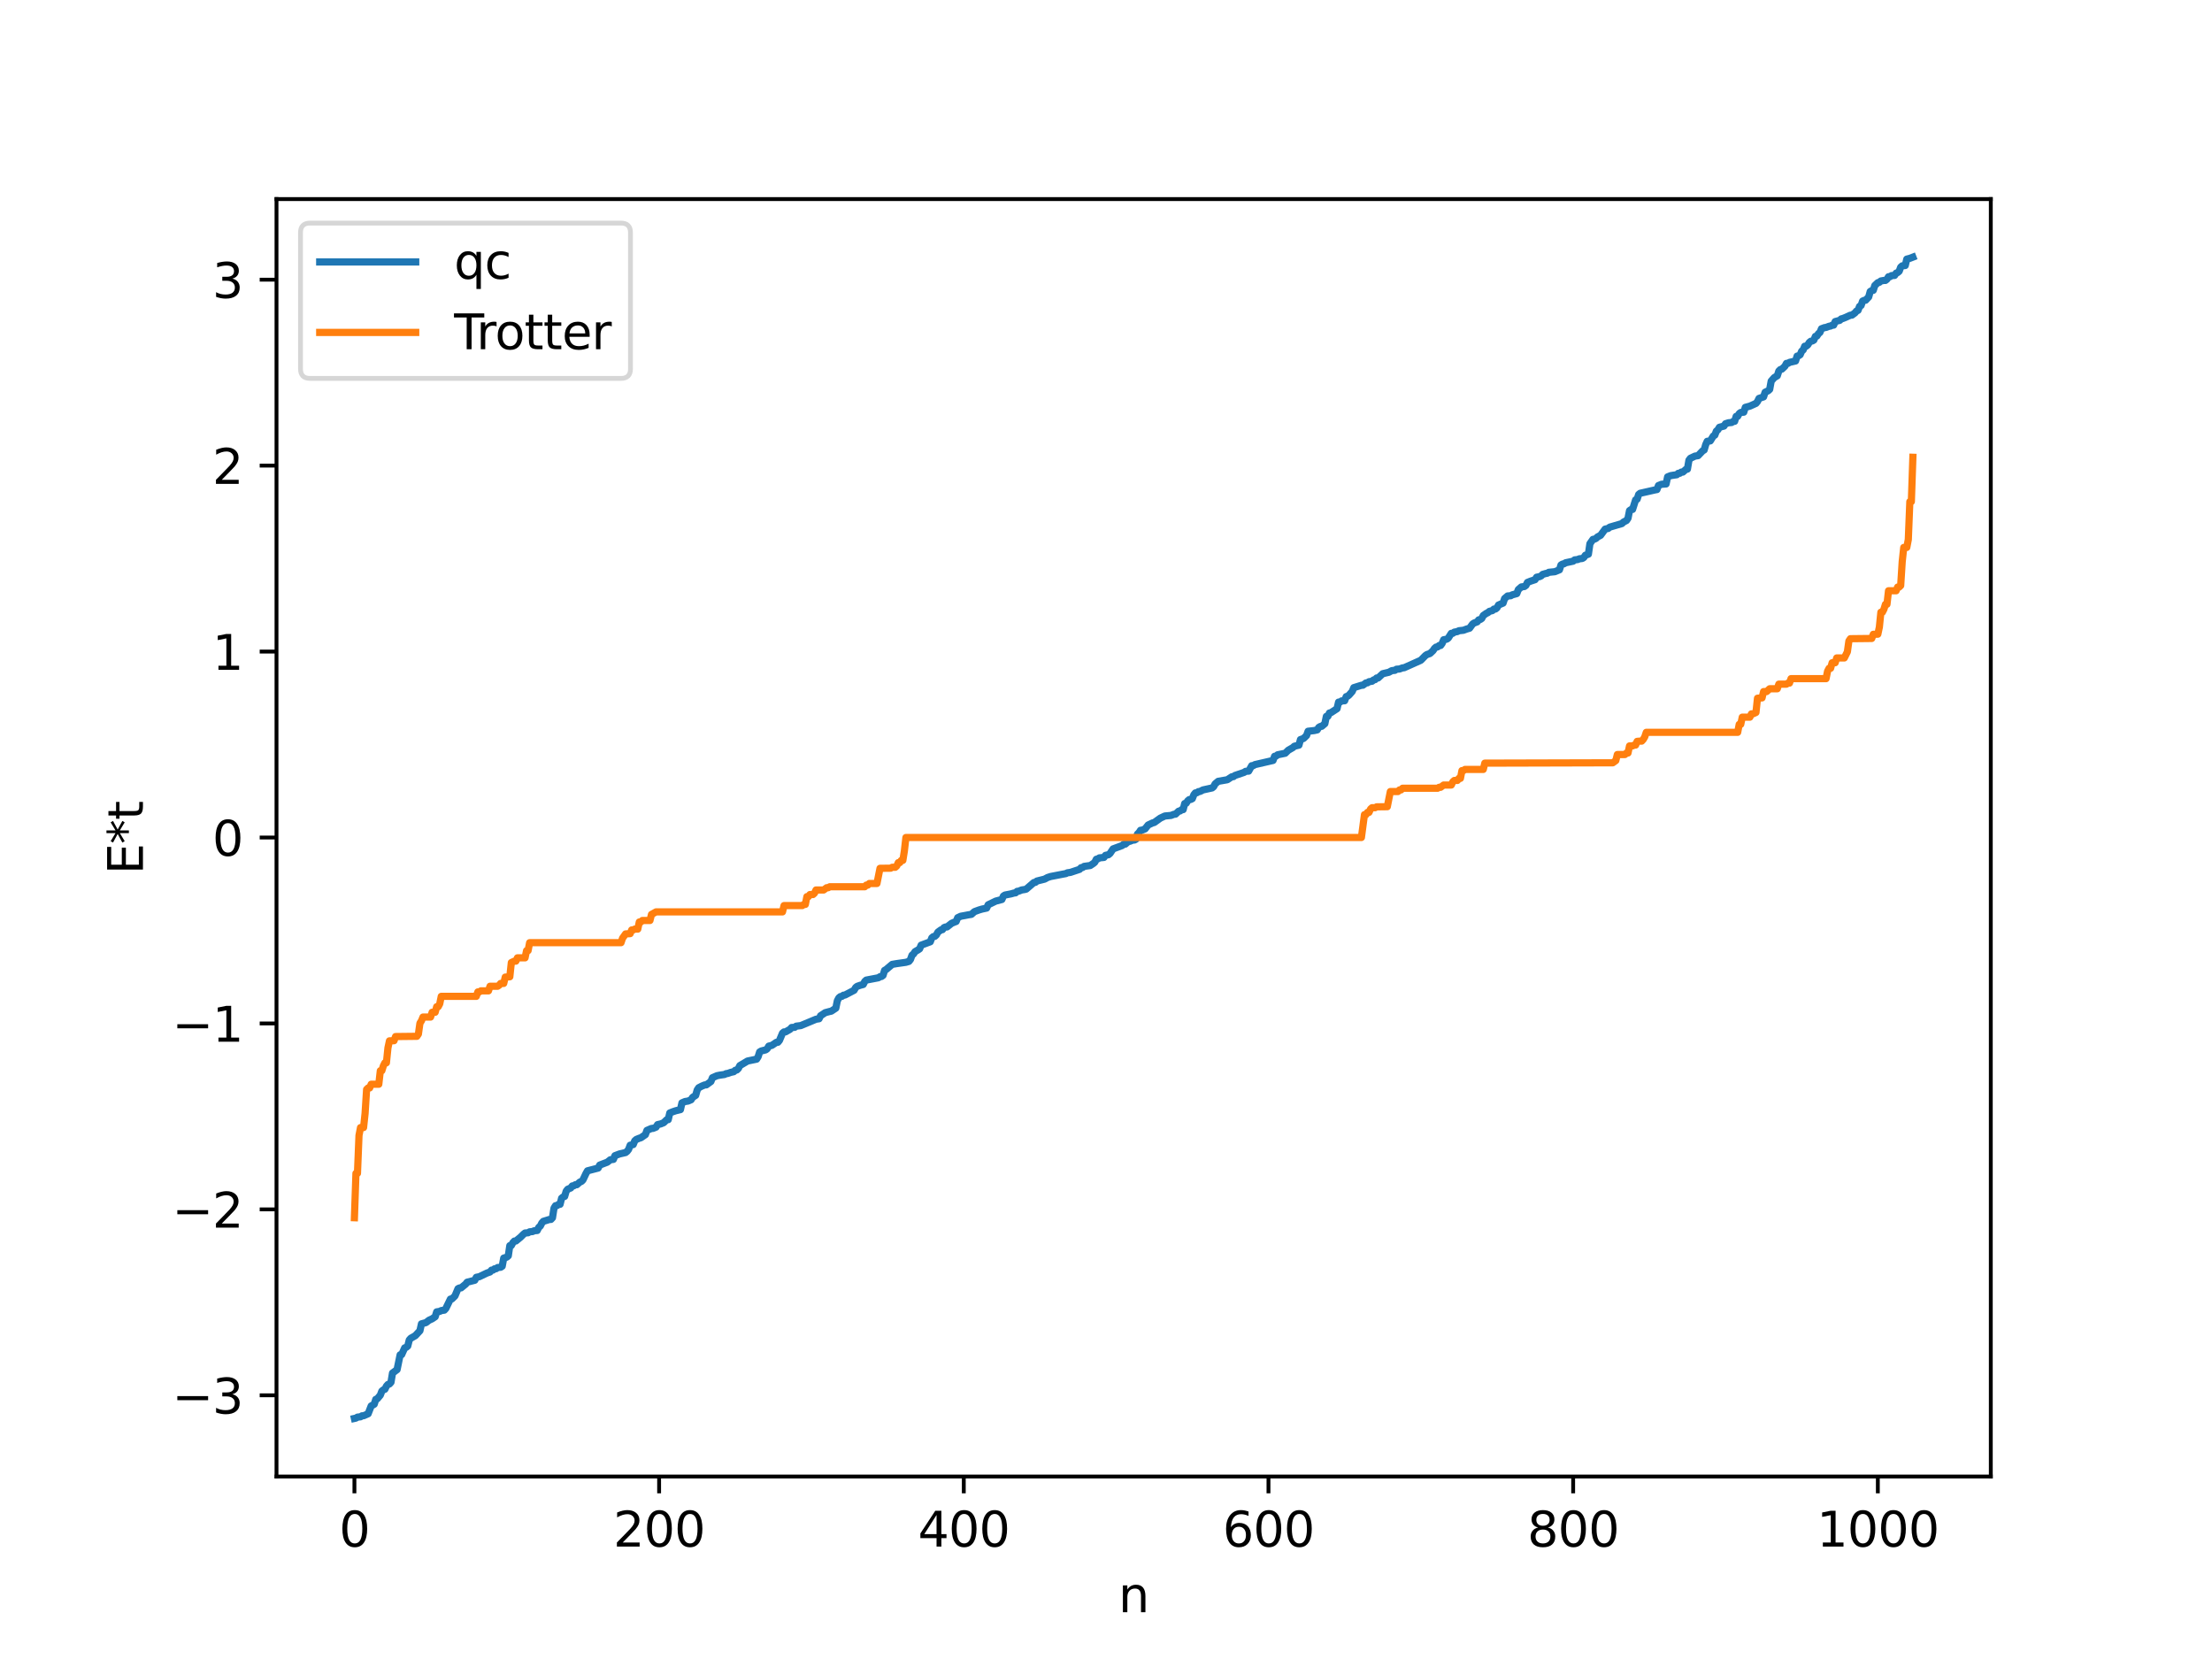 <?xml version="1.0" encoding="utf-8" standalone="no"?>
<!DOCTYPE svg PUBLIC "-//W3C//DTD SVG 1.1//EN"
  "http://www.w3.org/Graphics/SVG/1.1/DTD/svg11.dtd">
<svg xmlns:xlink="http://www.w3.org/1999/xlink" width="460.8pt" height="345.6pt" viewBox="0 0 460.8 345.6" xmlns="http://www.w3.org/2000/svg" version="1.1">
 <defs>
  <style type="text/css">*{stroke-linejoin: round; stroke-linecap: butt}</style>
 </defs>
 <g id="figure_1">
  <g id="patch_1">
   <path d="M 0 345.6 
L 460.8 345.6 
L 460.8 0 
L 0 0 
z
" style="fill: #ffffff"/>
  </g>
  <g id="axes_1">
   <g id="patch_2">
    <path d="M 57.6 307.584 
L 414.72 307.584 
L 414.72 41.472 
L 57.6 41.472 
z
" style="fill: #ffffff"/>
   </g>
   <g id="matplotlib.axis_1">
    <g id="xtick_1">
     <g id="line2d_1">
      <defs>
       <path id="me5bb54f86f" d="M 0 0 
L 0 3.5 
" style="stroke: #000000; stroke-width: 0.8"/>
      </defs>
      <g>
       <use xlink:href="#me5bb54f86f" x="73.833" y="307.584" style="stroke: #000000; stroke-width: 0.8"/>
      </g>
     </g>
     <g id="text_1">
      <!-- 0 -->
      <g transform="translate(70.651 322.182) scale(0.1 -0.1)">
       <defs>
        <path id="DejaVuSans-30" d="M 2034 4250 
Q 1547 4250 1301 3770 
Q 1056 3291 1056 2328 
Q 1056 1369 1301 889 
Q 1547 409 2034 409 
Q 2525 409 2770 889 
Q 3016 1369 3016 2328 
Q 3016 3291 2770 3770 
Q 2525 4250 2034 4250 
z
M 2034 4750 
Q 2819 4750 3233 4129 
Q 3647 3509 3647 2328 
Q 3647 1150 3233 529 
Q 2819 -91 2034 -91 
Q 1250 -91 836 529 
Q 422 1150 422 2328 
Q 422 3509 836 4129 
Q 1250 4750 2034 4750 
z
" transform="scale(0.016)"/>
       </defs>
       <use xlink:href="#DejaVuSans-30"/>
      </g>
     </g>
    </g>
    <g id="xtick_2">
     <g id="line2d_2">
      <g>
       <use xlink:href="#me5bb54f86f" x="137.304" y="307.584" style="stroke: #000000; stroke-width: 0.8"/>
      </g>
     </g>
     <g id="text_2">
      <!-- 200 -->
      <g transform="translate(127.76 322.182) scale(0.1 -0.1)">
       <defs>
        <path id="DejaVuSans-32" d="M 1228 531 
L 3431 531 
L 3431 0 
L 469 0 
L 469 531 
Q 828 903 1448 1529 
Q 2069 2156 2228 2338 
Q 2531 2678 2651 2914 
Q 2772 3150 2772 3378 
Q 2772 3750 2511 3984 
Q 2250 4219 1831 4219 
Q 1534 4219 1204 4116 
Q 875 4013 500 3803 
L 500 4441 
Q 881 4594 1212 4672 
Q 1544 4750 1819 4750 
Q 2544 4750 2975 4387 
Q 3406 4025 3406 3419 
Q 3406 3131 3298 2873 
Q 3191 2616 2906 2266 
Q 2828 2175 2409 1742 
Q 1991 1309 1228 531 
z
" transform="scale(0.016)"/>
       </defs>
       <use xlink:href="#DejaVuSans-32"/>
       <use xlink:href="#DejaVuSans-30" x="63.623"/>
       <use xlink:href="#DejaVuSans-30" x="127.246"/>
      </g>
     </g>
    </g>
    <g id="xtick_3">
     <g id="line2d_3">
      <g>
       <use xlink:href="#me5bb54f86f" x="200.775" y="307.584" style="stroke: #000000; stroke-width: 0.8"/>
      </g>
     </g>
     <g id="text_3">
      <!-- 400 -->
      <g transform="translate(191.231 322.182) scale(0.1 -0.1)">
       <defs>
        <path id="DejaVuSans-34" d="M 2419 4116 
L 825 1625 
L 2419 1625 
L 2419 4116 
z
M 2253 4666 
L 3047 4666 
L 3047 1625 
L 3713 1625 
L 3713 1100 
L 3047 1100 
L 3047 0 
L 2419 0 
L 2419 1100 
L 313 1100 
L 313 1709 
L 2253 4666 
z
" transform="scale(0.016)"/>
       </defs>
       <use xlink:href="#DejaVuSans-34"/>
       <use xlink:href="#DejaVuSans-30" x="63.623"/>
       <use xlink:href="#DejaVuSans-30" x="127.246"/>
      </g>
     </g>
    </g>
    <g id="xtick_4">
     <g id="line2d_4">
      <g>
       <use xlink:href="#me5bb54f86f" x="264.246" y="307.584" style="stroke: #000000; stroke-width: 0.8"/>
      </g>
     </g>
     <g id="text_4">
      <!-- 600 -->
      <g transform="translate(254.702 322.182) scale(0.1 -0.1)">
       <defs>
        <path id="DejaVuSans-36" d="M 2113 2584 
Q 1688 2584 1439 2293 
Q 1191 2003 1191 1497 
Q 1191 994 1439 701 
Q 1688 409 2113 409 
Q 2538 409 2786 701 
Q 3034 994 3034 1497 
Q 3034 2003 2786 2293 
Q 2538 2584 2113 2584 
z
M 3366 4563 
L 3366 3988 
Q 3128 4100 2886 4159 
Q 2644 4219 2406 4219 
Q 1781 4219 1451 3797 
Q 1122 3375 1075 2522 
Q 1259 2794 1537 2939 
Q 1816 3084 2150 3084 
Q 2853 3084 3261 2657 
Q 3669 2231 3669 1497 
Q 3669 778 3244 343 
Q 2819 -91 2113 -91 
Q 1303 -91 875 529 
Q 447 1150 447 2328 
Q 447 3434 972 4092 
Q 1497 4750 2381 4750 
Q 2619 4750 2861 4703 
Q 3103 4656 3366 4563 
z
" transform="scale(0.016)"/>
       </defs>
       <use xlink:href="#DejaVuSans-36"/>
       <use xlink:href="#DejaVuSans-30" x="63.623"/>
       <use xlink:href="#DejaVuSans-30" x="127.246"/>
      </g>
     </g>
    </g>
    <g id="xtick_5">
     <g id="line2d_5">
      <g>
       <use xlink:href="#me5bb54f86f" x="327.717" y="307.584" style="stroke: #000000; stroke-width: 0.8"/>
      </g>
     </g>
     <g id="text_5">
      <!-- 800 -->
      <g transform="translate(318.173 322.182) scale(0.1 -0.1)">
       <defs>
        <path id="DejaVuSans-38" d="M 2034 2216 
Q 1584 2216 1326 1975 
Q 1069 1734 1069 1313 
Q 1069 891 1326 650 
Q 1584 409 2034 409 
Q 2484 409 2743 651 
Q 3003 894 3003 1313 
Q 3003 1734 2745 1975 
Q 2488 2216 2034 2216 
z
M 1403 2484 
Q 997 2584 770 2862 
Q 544 3141 544 3541 
Q 544 4100 942 4425 
Q 1341 4750 2034 4750 
Q 2731 4750 3128 4425 
Q 3525 4100 3525 3541 
Q 3525 3141 3298 2862 
Q 3072 2584 2669 2484 
Q 3125 2378 3379 2068 
Q 3634 1759 3634 1313 
Q 3634 634 3220 271 
Q 2806 -91 2034 -91 
Q 1263 -91 848 271 
Q 434 634 434 1313 
Q 434 1759 690 2068 
Q 947 2378 1403 2484 
z
M 1172 3481 
Q 1172 3119 1398 2916 
Q 1625 2713 2034 2713 
Q 2441 2713 2670 2916 
Q 2900 3119 2900 3481 
Q 2900 3844 2670 4047 
Q 2441 4250 2034 4250 
Q 1625 4250 1398 4047 
Q 1172 3844 1172 3481 
z
" transform="scale(0.016)"/>
       </defs>
       <use xlink:href="#DejaVuSans-38"/>
       <use xlink:href="#DejaVuSans-30" x="63.623"/>
       <use xlink:href="#DejaVuSans-30" x="127.246"/>
      </g>
     </g>
    </g>
    <g id="xtick_6">
     <g id="line2d_6">
      <g>
       <use xlink:href="#me5bb54f86f" x="391.188" y="307.584" style="stroke: #000000; stroke-width: 0.8"/>
      </g>
     </g>
     <g id="text_6">
      <!-- 1000 -->
      <g transform="translate(378.463 322.182) scale(0.1 -0.1)">
       <defs>
        <path id="DejaVuSans-31" d="M 794 531 
L 1825 531 
L 1825 4091 
L 703 3866 
L 703 4441 
L 1819 4666 
L 2450 4666 
L 2450 531 
L 3481 531 
L 3481 0 
L 794 0 
L 794 531 
z
" transform="scale(0.016)"/>
       </defs>
       <use xlink:href="#DejaVuSans-31"/>
       <use xlink:href="#DejaVuSans-30" x="63.623"/>
       <use xlink:href="#DejaVuSans-30" x="127.246"/>
       <use xlink:href="#DejaVuSans-30" x="190.869"/>
      </g>
     </g>
    </g>
    <g id="text_7">
     <!-- n -->
     <g transform="translate(232.991 335.861) scale(0.1 -0.1)">
      <defs>
       <path id="DejaVuSans-6e" d="M 3513 2113 
L 3513 0 
L 2938 0 
L 2938 2094 
Q 2938 2591 2744 2837 
Q 2550 3084 2163 3084 
Q 1697 3084 1428 2787 
Q 1159 2491 1159 1978 
L 1159 0 
L 581 0 
L 581 3500 
L 1159 3500 
L 1159 2956 
Q 1366 3272 1645 3428 
Q 1925 3584 2291 3584 
Q 2894 3584 3203 3211 
Q 3513 2838 3513 2113 
z
" transform="scale(0.016)"/>
      </defs>
      <use xlink:href="#DejaVuSans-6e"/>
     </g>
    </g>
   </g>
   <g id="matplotlib.axis_2">
    <g id="ytick_1">
     <g id="line2d_7">
      <defs>
       <path id="ma89d3ea849" d="M 0 0 
L -3.5 0 
" style="stroke: #000000; stroke-width: 0.8"/>
      </defs>
      <g>
       <use xlink:href="#ma89d3ea849" x="57.6" y="290.67" style="stroke: #000000; stroke-width: 0.8"/>
      </g>
     </g>
     <g id="text_8">
      <!-- −3 -->
      <g transform="translate(35.858 294.47) scale(0.1 -0.1)">
       <defs>
        <path id="DejaVuSans-2212" d="M 678 2272 
L 4684 2272 
L 4684 1741 
L 678 1741 
L 678 2272 
z
" transform="scale(0.016)"/>
        <path id="DejaVuSans-33" d="M 2597 2516 
Q 3050 2419 3304 2112 
Q 3559 1806 3559 1356 
Q 3559 666 3084 287 
Q 2609 -91 1734 -91 
Q 1441 -91 1130 -33 
Q 819 25 488 141 
L 488 750 
Q 750 597 1062 519 
Q 1375 441 1716 441 
Q 2309 441 2620 675 
Q 2931 909 2931 1356 
Q 2931 1769 2642 2001 
Q 2353 2234 1838 2234 
L 1294 2234 
L 1294 2753 
L 1863 2753 
Q 2328 2753 2575 2939 
Q 2822 3125 2822 3475 
Q 2822 3834 2567 4026 
Q 2313 4219 1838 4219 
Q 1578 4219 1281 4162 
Q 984 4106 628 3988 
L 628 4550 
Q 988 4650 1302 4700 
Q 1616 4750 1894 4750 
Q 2613 4750 3031 4423 
Q 3450 4097 3450 3541 
Q 3450 3153 3228 2886 
Q 3006 2619 2597 2516 
z
" transform="scale(0.016)"/>
       </defs>
       <use xlink:href="#DejaVuSans-2212"/>
       <use xlink:href="#DejaVuSans-33" x="83.789"/>
      </g>
     </g>
    </g>
    <g id="ytick_2">
     <g id="line2d_8">
      <g>
       <use xlink:href="#ma89d3ea849" x="57.6" y="251.936" style="stroke: #000000; stroke-width: 0.8"/>
      </g>
     </g>
     <g id="text_9">
      <!-- −2 -->
      <g transform="translate(35.858 255.736) scale(0.1 -0.1)">
       <use xlink:href="#DejaVuSans-2212"/>
       <use xlink:href="#DejaVuSans-32" x="83.789"/>
      </g>
     </g>
    </g>
    <g id="ytick_3">
     <g id="line2d_9">
      <g>
       <use xlink:href="#ma89d3ea849" x="57.6" y="213.202" style="stroke: #000000; stroke-width: 0.8"/>
      </g>
     </g>
     <g id="text_10">
      <!-- −1 -->
      <g transform="translate(35.858 217.001) scale(0.1 -0.1)">
       <use xlink:href="#DejaVuSans-2212"/>
       <use xlink:href="#DejaVuSans-31" x="83.789"/>
      </g>
     </g>
    </g>
    <g id="ytick_4">
     <g id="line2d_10">
      <g>
       <use xlink:href="#ma89d3ea849" x="57.6" y="174.468" style="stroke: #000000; stroke-width: 0.8"/>
      </g>
     </g>
     <g id="text_11">
      <!-- 0 -->
      <g transform="translate(44.237 178.267) scale(0.1 -0.1)">
       <use xlink:href="#DejaVuSans-30"/>
      </g>
     </g>
    </g>
    <g id="ytick_5">
     <g id="line2d_11">
      <g>
       <use xlink:href="#ma89d3ea849" x="57.6" y="135.734" style="stroke: #000000; stroke-width: 0.8"/>
      </g>
     </g>
     <g id="text_12">
      <!-- 1 -->
      <g transform="translate(44.237 139.533) scale(0.1 -0.1)">
       <use xlink:href="#DejaVuSans-31"/>
      </g>
     </g>
    </g>
    <g id="ytick_6">
     <g id="line2d_12">
      <g>
       <use xlink:href="#ma89d3ea849" x="57.6" y="97" style="stroke: #000000; stroke-width: 0.8"/>
      </g>
     </g>
     <g id="text_13">
      <!-- 2 -->
      <g transform="translate(44.237 100.799) scale(0.1 -0.1)">
       <use xlink:href="#DejaVuSans-32"/>
      </g>
     </g>
    </g>
    <g id="ytick_7">
     <g id="line2d_13">
      <g>
       <use xlink:href="#ma89d3ea849" x="57.6" y="58.266" style="stroke: #000000; stroke-width: 0.8"/>
      </g>
     </g>
     <g id="text_14">
      <!-- 3 -->
      <g transform="translate(44.237 62.065) scale(0.1 -0.1)">
       <use xlink:href="#DejaVuSans-33"/>
      </g>
     </g>
    </g>
    <g id="text_15">
     <!-- E*t -->
     <g transform="translate(29.778 182.148) rotate(-90) scale(0.1 -0.1)">
      <defs>
       <path id="DejaVuSans-45" d="M 628 4666 
L 3578 4666 
L 3578 4134 
L 1259 4134 
L 1259 2753 
L 3481 2753 
L 3481 2222 
L 1259 2222 
L 1259 531 
L 3634 531 
L 3634 0 
L 628 0 
L 628 4666 
z
" transform="scale(0.016)"/>
       <path id="DejaVuSans-2a" d="M 3009 3897 
L 1888 3291 
L 3009 2681 
L 2828 2375 
L 1778 3009 
L 1778 1831 
L 1422 1831 
L 1422 3009 
L 372 2375 
L 191 2681 
L 1313 3291 
L 191 3897 
L 372 4206 
L 1422 3572 
L 1422 4750 
L 1778 4750 
L 1778 3572 
L 2828 4206 
L 3009 3897 
z
" transform="scale(0.016)"/>
       <path id="DejaVuSans-74" d="M 1172 4494 
L 1172 3500 
L 2356 3500 
L 2356 3053 
L 1172 3053 
L 1172 1153 
Q 1172 725 1289 603 
Q 1406 481 1766 481 
L 2356 481 
L 2356 0 
L 1766 0 
Q 1100 0 847 248 
Q 594 497 594 1153 
L 594 3053 
L 172 3053 
L 172 3500 
L 594 3500 
L 594 4494 
L 1172 4494 
z
" transform="scale(0.016)"/>
      </defs>
      <use xlink:href="#DejaVuSans-45"/>
      <use xlink:href="#DejaVuSans-2a" x="63.184"/>
      <use xlink:href="#DejaVuSans-74" x="113.184"/>
     </g>
    </g>
   </g>
   <g id="line2d_14">
    <path d="M 73.833 295.488 
L 74.15 295.418 
L 74.467 295.215 
L 75.102 295.145 
L 75.42 294.936 
L 75.737 294.929 
L 76.689 294.513 
L 77.324 292.884 
L 77.958 292.528 
L 78.276 291.514 
L 78.593 291.393 
L 79.228 290.632 
L 79.545 289.796 
L 79.862 289.53 
L 80.18 289.41 
L 80.497 288.761 
L 80.815 288.407 
L 81.132 288.305 
L 81.449 287.954 
L 81.767 286.031 
L 82.719 285.316 
L 83.353 282.235 
L 83.671 282.197 
L 84.305 280.783 
L 84.623 280.677 
L 84.94 280.409 
L 85.258 279.146 
L 85.575 278.784 
L 86.527 278.243 
L 87.479 277.213 
L 87.796 275.781 
L 88.748 275.518 
L 89.383 275.023 
L 90.018 274.734 
L 90.653 274.304 
L 90.97 273.285 
L 91.605 273.185 
L 91.922 273.016 
L 92.557 272.929 
L 92.874 272.584 
L 93.826 270.625 
L 94.143 270.588 
L 94.778 269.972 
L 95.413 268.456 
L 95.73 268.3 
L 96.048 268.287 
L 97 267.509 
L 97.317 267.104 
L 98.904 266.7 
L 99.221 266.086 
L 99.856 265.957 
L 101.443 265.197 
L 102.077 264.977 
L 102.395 264.59 
L 102.712 264.578 
L 103.029 264.313 
L 103.347 264.298 
L 103.664 264.054 
L 104.299 263.99 
L 104.616 263.78 
L 104.934 262.082 
L 105.568 261.889 
L 105.886 261.609 
L 106.203 259.491 
L 106.52 259.458 
L 106.838 258.877 
L 107.155 258.538 
L 107.472 258.522 
L 108.424 257.738 
L 109.059 257.109 
L 109.377 256.859 
L 110.011 256.81 
L 110.329 256.61 
L 110.963 256.553 
L 111.281 256.384 
L 111.915 256.334 
L 112.233 255.681 
L 112.55 255.425 
L 112.867 254.785 
L 113.185 254.43 
L 114.454 254.039 
L 114.772 254.027 
L 115.089 253.686 
L 115.406 251.674 
L 115.724 251.168 
L 116.041 251.142 
L 116.358 250.891 
L 116.676 250.879 
L 116.993 249.6 
L 117.31 249.345 
L 117.628 249.237 
L 117.945 248.144 
L 118.262 247.745 
L 118.897 247.472 
L 119.215 247.052 
L 119.532 247.02 
L 119.849 246.8 
L 120.167 246.797 
L 120.801 246.238 
L 121.119 246.121 
L 121.436 245.801 
L 122.071 244.458 
L 122.388 243.905 
L 124.61 243.327 
L 124.927 242.713 
L 125.562 242.466 
L 126.514 242.102 
L 127.148 241.598 
L 127.783 241.521 
L 128.1 240.751 
L 129.053 240.39 
L 130.322 240.097 
L 130.639 239.844 
L 130.957 239.43 
L 131.274 238.573 
L 131.909 238.44 
L 132.226 237.662 
L 132.543 237.373 
L 133.178 237.111 
L 133.496 237.021 
L 134.448 236.367 
L 134.765 235.484 
L 135.717 235.073 
L 136.034 235.066 
L 136.669 234.803 
L 136.986 234.278 
L 137.621 234.137 
L 138.256 233.881 
L 138.891 233.26 
L 139.208 233.243 
L 139.525 231.851 
L 140.16 231.595 
L 140.795 231.383 
L 141.747 231.153 
L 142.064 229.746 
L 142.699 229.471 
L 143.334 229.37 
L 143.968 229.101 
L 144.286 228.596 
L 144.92 228.186 
L 145.238 227.07 
L 145.555 226.595 
L 146.19 226.264 
L 146.824 226.003 
L 147.142 225.995 
L 148.094 225.302 
L 148.411 224.508 
L 149.363 224.089 
L 149.998 223.967 
L 150.95 223.83 
L 151.267 223.654 
L 151.585 223.626 
L 152.22 223.398 
L 152.854 223.255 
L 153.172 222.958 
L 153.489 222.896 
L 153.806 222.599 
L 154.124 221.985 
L 155.393 221.234 
L 155.71 221.036 
L 157.615 220.641 
L 157.932 220.138 
L 158.249 219.142 
L 158.567 218.948 
L 159.519 218.702 
L 159.836 218.462 
L 160.153 217.922 
L 160.788 217.773 
L 161.74 217.133 
L 162.058 217.121 
L 162.375 216.736 
L 163.01 215.223 
L 163.327 214.965 
L 163.644 214.958 
L 164.596 214.414 
L 164.914 214.044 
L 165.548 214.013 
L 165.866 213.771 
L 166.818 213.649 
L 169.991 212.325 
L 170.626 212.225 
L 170.943 211.596 
L 171.578 211.181 
L 171.896 210.961 
L 172.848 210.705 
L 173.165 210.65 
L 174.117 210.018 
L 174.434 208.473 
L 174.752 207.87 
L 175.069 207.614 
L 175.386 207.558 
L 175.704 207.321 
L 176.021 207.287 
L 177.925 206.291 
L 178.243 205.726 
L 178.56 205.474 
L 179.195 205.251 
L 179.829 205.083 
L 180.147 204.455 
L 180.464 204.171 
L 183.003 203.684 
L 183.32 203.46 
L 183.638 203.421 
L 183.955 203.186 
L 184.272 202.149 
L 184.59 201.976 
L 185.859 200.897 
L 186.811 200.736 
L 187.763 200.602 
L 188.715 200.465 
L 189.35 200.276 
L 189.667 199.876 
L 189.985 198.992 
L 190.302 198.73 
L 190.62 198.246 
L 191.254 197.877 
L 191.572 197.657 
L 191.889 196.9 
L 193.793 196.192 
L 194.11 195.379 
L 194.428 195.117 
L 194.745 195.055 
L 195.062 194.77 
L 195.38 194.181 
L 196.015 193.715 
L 196.332 193.662 
L 196.649 193.248 
L 196.967 193.106 
L 197.284 193.099 
L 198.236 192.343 
L 198.871 192.075 
L 199.188 191.96 
L 199.505 191.173 
L 200.14 190.873 
L 201.092 190.699 
L 201.727 190.573 
L 202.362 190.475 
L 202.996 189.911 
L 203.948 189.563 
L 204.583 189.375 
L 205.535 189.17 
L 205.853 188.485 
L 207.439 187.714 
L 208.709 187.382 
L 209.026 186.67 
L 209.343 186.458 
L 210.613 186.21 
L 211.248 186.029 
L 211.565 185.994 
L 211.882 185.685 
L 212.2 185.654 
L 212.834 185.398 
L 213.469 185.3 
L 213.786 185.215 
L 215.373 183.846 
L 215.691 183.812 
L 216.008 183.537 
L 217.595 183.141 
L 218.229 182.799 
L 218.864 182.594 
L 221.403 182.102 
L 222.038 181.986 
L 222.355 181.822 
L 222.99 181.735 
L 224.894 181.102 
L 225.211 180.752 
L 225.529 180.718 
L 225.846 180.481 
L 227.115 180.306 
L 227.75 179.883 
L 228.067 179.62 
L 228.385 178.995 
L 228.702 178.925 
L 229.02 178.712 
L 229.972 178.619 
L 230.289 178.186 
L 230.924 178.05 
L 231.241 177.783 
L 231.876 176.839 
L 233.78 176.134 
L 234.097 175.858 
L 234.415 175.849 
L 235.049 175.303 
L 235.367 175.259 
L 236.001 175.003 
L 236.319 174.995 
L 236.636 174.828 
L 236.953 173.753 
L 237.271 173.449 
L 237.588 172.967 
L 237.905 172.934 
L 238.54 172.674 
L 239.175 171.866 
L 240.127 171.42 
L 240.444 171.346 
L 241.714 170.435 
L 242.666 169.987 
L 243.935 169.87 
L 244.57 169.627 
L 244.887 169.602 
L 245.522 168.993 
L 245.839 168.934 
L 246.157 168.67 
L 246.474 168.658 
L 246.791 167.391 
L 247.109 167.326 
L 247.426 166.833 
L 247.743 166.57 
L 248.061 166.541 
L 248.378 166.376 
L 248.696 165.572 
L 249.013 165.179 
L 249.33 165.141 
L 249.648 164.916 
L 249.965 164.881 
L 250.6 164.558 
L 252.504 164.14 
L 252.821 163.887 
L 253.139 163.292 
L 253.773 162.765 
L 255.36 162.488 
L 255.677 162.43 
L 256.629 161.807 
L 256.947 161.788 
L 257.264 161.545 
L 259.168 160.901 
L 259.486 160.682 
L 260.12 160.637 
L 260.755 159.507 
L 261.072 159.5 
L 261.39 159.29 
L 265.198 158.413 
L 265.515 157.551 
L 265.833 157.496 
L 266.15 157.238 
L 267.737 156.913 
L 268.372 156.288 
L 269.324 155.74 
L 269.641 155.452 
L 270.593 155.227 
L 270.91 154.061 
L 271.545 153.842 
L 272.18 153.225 
L 272.497 152.331 
L 273.767 152.191 
L 274.401 152.047 
L 274.719 151.542 
L 275.036 151.342 
L 275.353 151.296 
L 275.988 150.755 
L 276.305 149.232 
L 276.623 149.22 
L 276.94 148.534 
L 277.258 148.461 
L 278.527 147.635 
L 278.844 146.266 
L 279.162 146.254 
L 279.479 146.01 
L 280.114 145.979 
L 280.431 145.121 
L 280.748 145.028 
L 281.066 144.755 
L 281.7 144.036 
L 282.018 143.253 
L 283.605 142.756 
L 283.922 142.739 
L 284.557 142.266 
L 284.874 142.244 
L 285.191 142.013 
L 285.826 141.914 
L 286.143 141.641 
L 286.461 141.579 
L 286.778 141.238 
L 287.096 141.227 
L 288.048 140.343 
L 289.317 140.048 
L 289.952 139.701 
L 290.586 139.64 
L 290.904 139.412 
L 291.539 139.366 
L 292.173 139.128 
L 292.491 139.109 
L 295.981 137.545 
L 296.934 136.574 
L 297.251 136.355 
L 297.886 136.142 
L 298.52 135.543 
L 298.838 135.071 
L 299.155 134.802 
L 299.472 134.76 
L 299.79 134.481 
L 300.107 134.466 
L 300.424 134.033 
L 300.742 133.267 
L 301.377 133.155 
L 301.694 132.932 
L 302.329 131.938 
L 302.646 131.924 
L 302.963 131.684 
L 303.598 131.569 
L 303.915 131.394 
L 304.867 131.292 
L 305.502 131.051 
L 306.137 130.865 
L 306.772 129.996 
L 307.089 129.783 
L 307.724 129.548 
L 308.041 129.126 
L 308.358 129.058 
L 308.676 128.836 
L 308.993 128.227 
L 309.628 127.775 
L 309.945 127.637 
L 310.262 127.36 
L 310.897 127.192 
L 311.215 126.875 
L 311.532 126.874 
L 311.849 126.62 
L 312.167 126.038 
L 313.119 125.636 
L 313.436 124.688 
L 314.071 124.148 
L 314.705 124.104 
L 315.023 123.917 
L 315.975 123.657 
L 316.292 122.827 
L 316.927 122.27 
L 317.562 122.183 
L 317.879 121.95 
L 318.196 121.327 
L 318.831 121.071 
L 319.783 120.757 
L 320.1 120.246 
L 320.735 120.12 
L 321.053 119.969 
L 321.37 119.653 
L 322.005 119.468 
L 322.322 119.419 
L 322.639 119.223 
L 323.909 119.095 
L 324.861 118.702 
L 325.178 117.702 
L 325.496 117.505 
L 325.813 117.452 
L 326.13 117.24 
L 327.717 116.901 
L 328.034 116.634 
L 328.669 116.565 
L 328.986 116.412 
L 329.621 116.338 
L 329.939 116.144 
L 330.256 115.67 
L 330.891 115.447 
L 331.208 113.264 
L 331.843 112.358 
L 332.16 112.316 
L 332.477 112.159 
L 332.795 111.85 
L 333.429 111.517 
L 334.381 110.22 
L 335.016 110.082 
L 335.334 109.816 
L 337.872 109.07 
L 338.19 108.763 
L 338.824 108.431 
L 339.142 107.973 
L 339.459 106.373 
L 339.777 106.148 
L 340.094 106.121 
L 340.729 104.126 
L 341.046 103.991 
L 341.363 103.007 
L 341.681 102.755 
L 344.854 102.039 
L 345.172 101.986 
L 345.489 101.144 
L 346.124 100.883 
L 347.076 100.817 
L 347.393 99.341 
L 348.028 99.088 
L 348.662 98.985 
L 349.297 98.898 
L 349.615 98.602 
L 349.932 98.59 
L 350.249 98.346 
L 350.567 98.342 
L 351.201 97.787 
L 351.519 97.729 
L 351.836 95.874 
L 352.153 95.463 
L 353.105 95.013 
L 353.74 94.92 
L 354.692 93.919 
L 355.01 93.737 
L 355.327 92.629 
L 355.644 91.93 
L 356.279 91.849 
L 356.914 90.83 
L 357.231 90.647 
L 357.548 89.811 
L 357.866 89.542 
L 358.183 89.012 
L 358.818 88.841 
L 359.135 88.76 
L 359.453 88.272 
L 360.087 88.071 
L 360.722 88.016 
L 361.039 87.806 
L 361.357 87.77 
L 361.674 86.737 
L 361.991 86.723 
L 362.309 86.151 
L 362.626 85.925 
L 363.261 85.861 
L 363.578 84.858 
L 364.53 84.606 
L 365.8 84.03 
L 366.117 83.649 
L 366.434 82.998 
L 367.386 82.676 
L 367.704 81.711 
L 368.339 81.403 
L 368.656 81.113 
L 368.973 79.386 
L 369.608 78.662 
L 370.243 78.284 
L 370.56 77.302 
L 370.877 76.985 
L 371.195 76.895 
L 371.829 76.299 
L 372.147 75.7 
L 372.464 75.695 
L 372.781 75.49 
L 374.051 75.198 
L 374.368 74.183 
L 374.686 74.112 
L 375.003 73.897 
L 375.32 73.163 
L 375.638 72.886 
L 375.955 72.124 
L 376.272 72.11 
L 376.59 71.85 
L 376.907 71.338 
L 377.224 71.087 
L 377.542 71.03 
L 377.859 70.845 
L 378.177 70.074 
L 378.494 70.004 
L 378.811 69.513 
L 379.129 69.247 
L 379.446 68.486 
L 380.081 68.249 
L 380.398 68.211 
L 381.033 67.969 
L 381.35 67.922 
L 381.667 67.744 
L 381.985 67.726 
L 382.302 66.986 
L 383.254 66.731 
L 383.572 66.425 
L 383.889 66.351 
L 384.524 66.095 
L 385.476 65.658 
L 385.793 65.646 
L 386.428 65.178 
L 386.745 64.793 
L 387.062 64.656 
L 387.38 63.82 
L 387.697 63.643 
L 388.015 62.723 
L 388.332 62.569 
L 388.649 62.539 
L 389.284 61.858 
L 389.601 60.725 
L 389.919 60.53 
L 390.236 60.479 
L 390.553 59.482 
L 391.188 58.883 
L 391.505 58.806 
L 391.823 58.532 
L 392.458 58.417 
L 392.775 58.414 
L 393.092 58.168 
L 393.41 57.65 
L 393.727 57.636 
L 394.044 57.412 
L 394.679 57.376 
L 394.996 56.902 
L 395.314 56.782 
L 395.631 56.505 
L 395.948 55.659 
L 396.266 55.382 
L 396.9 55.31 
L 397.218 53.976 
L 397.853 53.814 
L 398.487 53.568 
L 398.487 53.568 
" clip-path="url(#p97b4a6a3b8)" style="fill: none; stroke: #1f77b4; stroke-width: 1.5; stroke-linecap: square"/>
   </g>
   <g id="line2d_15">
    <path d="M 73.833 253.678 
L 74.15 244.435 
L 74.467 244.435 
L 74.785 236.534 
L 75.102 234.893 
L 75.737 234.893 
L 76.054 231.937 
L 76.372 226.946 
L 76.689 226.64 
L 77.006 226.64 
L 77.324 225.868 
L 78.91 225.868 
L 79.228 223.053 
L 79.545 223.053 
L 79.862 222.034 
L 80.18 221.404 
L 80.497 221.404 
L 80.815 218.291 
L 81.132 216.825 
L 82.084 216.8 
L 82.401 215.933 
L 86.844 215.884 
L 87.162 215.409 
L 87.479 213.153 
L 87.796 212.654 
L 88.114 211.873 
L 89.7 211.873 
L 90.018 210.875 
L 90.653 210.875 
L 90.97 209.716 
L 91.287 209.716 
L 91.605 209.112 
L 91.922 207.559 
L 99.221 207.559 
L 99.539 206.634 
L 99.856 206.634 
L 100.173 206.415 
L 101.76 206.415 
L 102.077 205.455 
L 103.664 205.455 
L 103.981 205.239 
L 104.299 204.865 
L 104.934 204.865 
L 105.251 203.55 
L 106.203 203.483 
L 106.52 200.514 
L 107.155 200.221 
L 107.472 200.221 
L 107.79 199.537 
L 109.377 199.537 
L 109.694 198.037 
L 110.011 198.037 
L 110.329 196.38 
L 129.37 196.379 
L 129.687 195.438 
L 130.322 194.552 
L 131.274 194.495 
L 131.591 193.725 
L 131.909 193.725 
L 132.226 193.549 
L 132.861 193.549 
L 133.178 192.065 
L 133.496 192.065 
L 133.813 191.755 
L 135.4 191.755 
L 135.717 190.49 
L 136.669 189.962 
L 163.01 189.962 
L 163.327 188.649 
L 167.135 188.649 
L 167.453 188.409 
L 167.77 188.409 
L 168.087 186.784 
L 168.405 186.784 
L 168.722 186.351 
L 169.357 186.351 
L 169.674 186.071 
L 169.991 185.401 
L 171.578 185.401 
L 172.213 184.928 
L 172.53 184.928 
L 172.848 184.727 
L 180.147 184.727 
L 180.464 184.382 
L 180.781 184.382 
L 181.099 184.044 
L 182.686 184.044 
L 183.32 180.886 
L 185.542 180.858 
L 185.859 180.674 
L 186.494 180.674 
L 186.811 180.397 
L 187.129 179.703 
L 187.446 179.703 
L 187.763 179.232 
L 188.081 179.232 
L 188.398 177.269 
L 188.715 174.468 
L 283.605 174.468 
L 284.239 169.704 
L 284.557 169.704 
L 284.874 169.234 
L 285.191 169.234 
L 285.509 168.539 
L 285.826 168.262 
L 286.461 168.262 
L 286.778 168.079 
L 289 168.051 
L 289.634 164.893 
L 291.221 164.893 
L 291.539 164.554 
L 291.856 164.554 
L 292.173 164.209 
L 299.472 164.209 
L 299.79 164.009 
L 300.107 164.009 
L 300.742 163.536 
L 302.329 163.536 
L 302.646 162.866 
L 302.963 162.586 
L 303.598 162.586 
L 303.915 162.152 
L 304.233 162.152 
L 304.55 160.527 
L 304.867 160.527 
L 305.185 160.287 
L 308.993 160.287 
L 309.31 158.975 
L 335.968 158.903 
L 336.603 158.446 
L 336.92 157.182 
L 338.507 157.182 
L 338.824 156.871 
L 339.142 156.871 
L 339.459 155.388 
L 340.094 155.388 
L 340.411 155.212 
L 340.729 155.212 
L 341.046 154.441 
L 341.681 154.385 
L 341.998 154.385 
L 342.315 154.042 
L 342.633 153.499 
L 342.95 152.557 
L 361.991 152.557 
L 362.309 150.899 
L 362.626 150.899 
L 362.943 149.399 
L 364.53 149.399 
L 364.848 148.715 
L 365.165 148.715 
L 365.8 148.422 
L 366.117 145.453 
L 367.069 145.387 
L 367.386 144.071 
L 368.021 144.071 
L 368.656 143.481 
L 370.243 143.481 
L 370.56 142.522 
L 372.147 142.522 
L 372.464 142.303 
L 372.781 142.303 
L 373.099 141.377 
L 380.398 141.377 
L 380.715 139.824 
L 381.033 139.22 
L 381.35 139.22 
L 381.667 138.061 
L 382.302 138.061 
L 382.62 137.063 
L 384.206 137.063 
L 384.841 135.784 
L 385.158 133.528 
L 385.476 133.053 
L 389.919 133.004 
L 390.236 132.136 
L 391.188 132.111 
L 391.505 130.646 
L 391.823 127.533 
L 392.14 127.533 
L 392.458 126.903 
L 392.775 125.884 
L 393.092 125.884 
L 393.41 123.068 
L 394.996 123.068 
L 395.314 122.296 
L 395.631 122.296 
L 395.948 121.99 
L 396.266 117 
L 396.583 114.043 
L 397.218 114.043 
L 397.535 112.402 
L 397.853 104.502 
L 398.17 104.502 
L 398.487 95.259 
L 398.487 95.259 
" clip-path="url(#p97b4a6a3b8)" style="fill: none; stroke: #ff7f0e; stroke-width: 1.5; stroke-linecap: square"/>
   </g>
   <g id="patch_3">
    <path d="M 57.6 307.584 
L 57.6 41.472 
" style="fill: none; stroke: #000000; stroke-width: 0.8; stroke-linejoin: miter; stroke-linecap: square"/>
   </g>
   <g id="patch_4">
    <path d="M 414.72 307.584 
L 414.72 41.472 
" style="fill: none; stroke: #000000; stroke-width: 0.8; stroke-linejoin: miter; stroke-linecap: square"/>
   </g>
   <g id="patch_5">
    <path d="M 57.6 307.584 
L 414.72 307.584 
" style="fill: none; stroke: #000000; stroke-width: 0.8; stroke-linejoin: miter; stroke-linecap: square"/>
   </g>
   <g id="patch_6">
    <path d="M 57.6 41.472 
L 414.72 41.472 
" style="fill: none; stroke: #000000; stroke-width: 0.8; stroke-linejoin: miter; stroke-linecap: square"/>
   </g>
   <g id="legend_1">
    <g id="patch_7">
     <path d="M 64.6 78.828 
L 129.342 78.828 
Q 131.342 78.828 131.342 76.828 
L 131.342 48.472 
Q 131.342 46.472 129.342 46.472 
L 64.6 46.472 
Q 62.6 46.472 62.6 48.472 
L 62.6 76.828 
Q 62.6 78.828 64.6 78.828 
z
" style="fill: #ffffff; opacity: 0.8; stroke: #cccccc; stroke-linejoin: miter"/>
    </g>
    <g id="line2d_16">
     <path d="M 66.6 54.57 
L 76.6 54.57 
L 86.6 54.57 
" style="fill: none; stroke: #1f77b4; stroke-width: 1.5; stroke-linecap: square"/>
    </g>
    <g id="text_16">
     <!-- qc -->
     <g transform="translate(94.6 58.07) scale(0.1 -0.1)">
      <defs>
       <path id="DejaVuSans-71" d="M 947 1747 
Q 947 1113 1208 752 
Q 1469 391 1925 391 
Q 2381 391 2643 752 
Q 2906 1113 2906 1747 
Q 2906 2381 2643 2742 
Q 2381 3103 1925 3103 
Q 1469 3103 1208 2742 
Q 947 2381 947 1747 
z
M 2906 525 
Q 2725 213 2448 61 
Q 2172 -91 1784 -91 
Q 1150 -91 751 415 
Q 353 922 353 1747 
Q 353 2572 751 3078 
Q 1150 3584 1784 3584 
Q 2172 3584 2448 3432 
Q 2725 3281 2906 2969 
L 2906 3500 
L 3481 3500 
L 3481 -1331 
L 2906 -1331 
L 2906 525 
z
" transform="scale(0.016)"/>
       <path id="DejaVuSans-63" d="M 3122 3366 
L 3122 2828 
Q 2878 2963 2633 3030 
Q 2388 3097 2138 3097 
Q 1578 3097 1268 2742 
Q 959 2388 959 1747 
Q 959 1106 1268 751 
Q 1578 397 2138 397 
Q 2388 397 2633 464 
Q 2878 531 3122 666 
L 3122 134 
Q 2881 22 2623 -34 
Q 2366 -91 2075 -91 
Q 1284 -91 818 406 
Q 353 903 353 1747 
Q 353 2603 823 3093 
Q 1294 3584 2113 3584 
Q 2378 3584 2631 3529 
Q 2884 3475 3122 3366 
z
" transform="scale(0.016)"/>
      </defs>
      <use xlink:href="#DejaVuSans-71"/>
      <use xlink:href="#DejaVuSans-63" x="63.477"/>
     </g>
    </g>
    <g id="line2d_17">
     <path d="M 66.6 69.249 
L 76.6 69.249 
L 86.6 69.249 
" style="fill: none; stroke: #ff7f0e; stroke-width: 1.5; stroke-linecap: square"/>
    </g>
    <g id="text_17">
     <!-- Trotter -->
     <g transform="translate(94.6 72.749) scale(0.1 -0.1)">
      <defs>
       <path id="DejaVuSans-54" d="M -19 4666 
L 3928 4666 
L 3928 4134 
L 2272 4134 
L 2272 0 
L 1638 0 
L 1638 4134 
L -19 4134 
L -19 4666 
z
" transform="scale(0.016)"/>
       <path id="DejaVuSans-72" d="M 2631 2963 
Q 2534 3019 2420 3045 
Q 2306 3072 2169 3072 
Q 1681 3072 1420 2755 
Q 1159 2438 1159 1844 
L 1159 0 
L 581 0 
L 581 3500 
L 1159 3500 
L 1159 2956 
Q 1341 3275 1631 3429 
Q 1922 3584 2338 3584 
Q 2397 3584 2469 3576 
Q 2541 3569 2628 3553 
L 2631 2963 
z
" transform="scale(0.016)"/>
       <path id="DejaVuSans-6f" d="M 1959 3097 
Q 1497 3097 1228 2736 
Q 959 2375 959 1747 
Q 959 1119 1226 758 
Q 1494 397 1959 397 
Q 2419 397 2687 759 
Q 2956 1122 2956 1747 
Q 2956 2369 2687 2733 
Q 2419 3097 1959 3097 
z
M 1959 3584 
Q 2709 3584 3137 3096 
Q 3566 2609 3566 1747 
Q 3566 888 3137 398 
Q 2709 -91 1959 -91 
Q 1206 -91 779 398 
Q 353 888 353 1747 
Q 353 2609 779 3096 
Q 1206 3584 1959 3584 
z
" transform="scale(0.016)"/>
       <path id="DejaVuSans-65" d="M 3597 1894 
L 3597 1613 
L 953 1613 
Q 991 1019 1311 708 
Q 1631 397 2203 397 
Q 2534 397 2845 478 
Q 3156 559 3463 722 
L 3463 178 
Q 3153 47 2828 -22 
Q 2503 -91 2169 -91 
Q 1331 -91 842 396 
Q 353 884 353 1716 
Q 353 2575 817 3079 
Q 1281 3584 2069 3584 
Q 2775 3584 3186 3129 
Q 3597 2675 3597 1894 
z
M 3022 2063 
Q 3016 2534 2758 2815 
Q 2500 3097 2075 3097 
Q 1594 3097 1305 2825 
Q 1016 2553 972 2059 
L 3022 2063 
z
" transform="scale(0.016)"/>
      </defs>
      <use xlink:href="#DejaVuSans-54"/>
      <use xlink:href="#DejaVuSans-72" x="46.334"/>
      <use xlink:href="#DejaVuSans-6f" x="85.197"/>
      <use xlink:href="#DejaVuSans-74" x="146.379"/>
      <use xlink:href="#DejaVuSans-74" x="185.588"/>
      <use xlink:href="#DejaVuSans-65" x="224.797"/>
      <use xlink:href="#DejaVuSans-72" x="286.32"/>
     </g>
    </g>
   </g>
  </g>
 </g>
 <defs>
  <clipPath id="p97b4a6a3b8">
   <rect x="57.6" y="41.472" width="357.12" height="266.112"/>
  </clipPath>
 </defs>
</svg>
